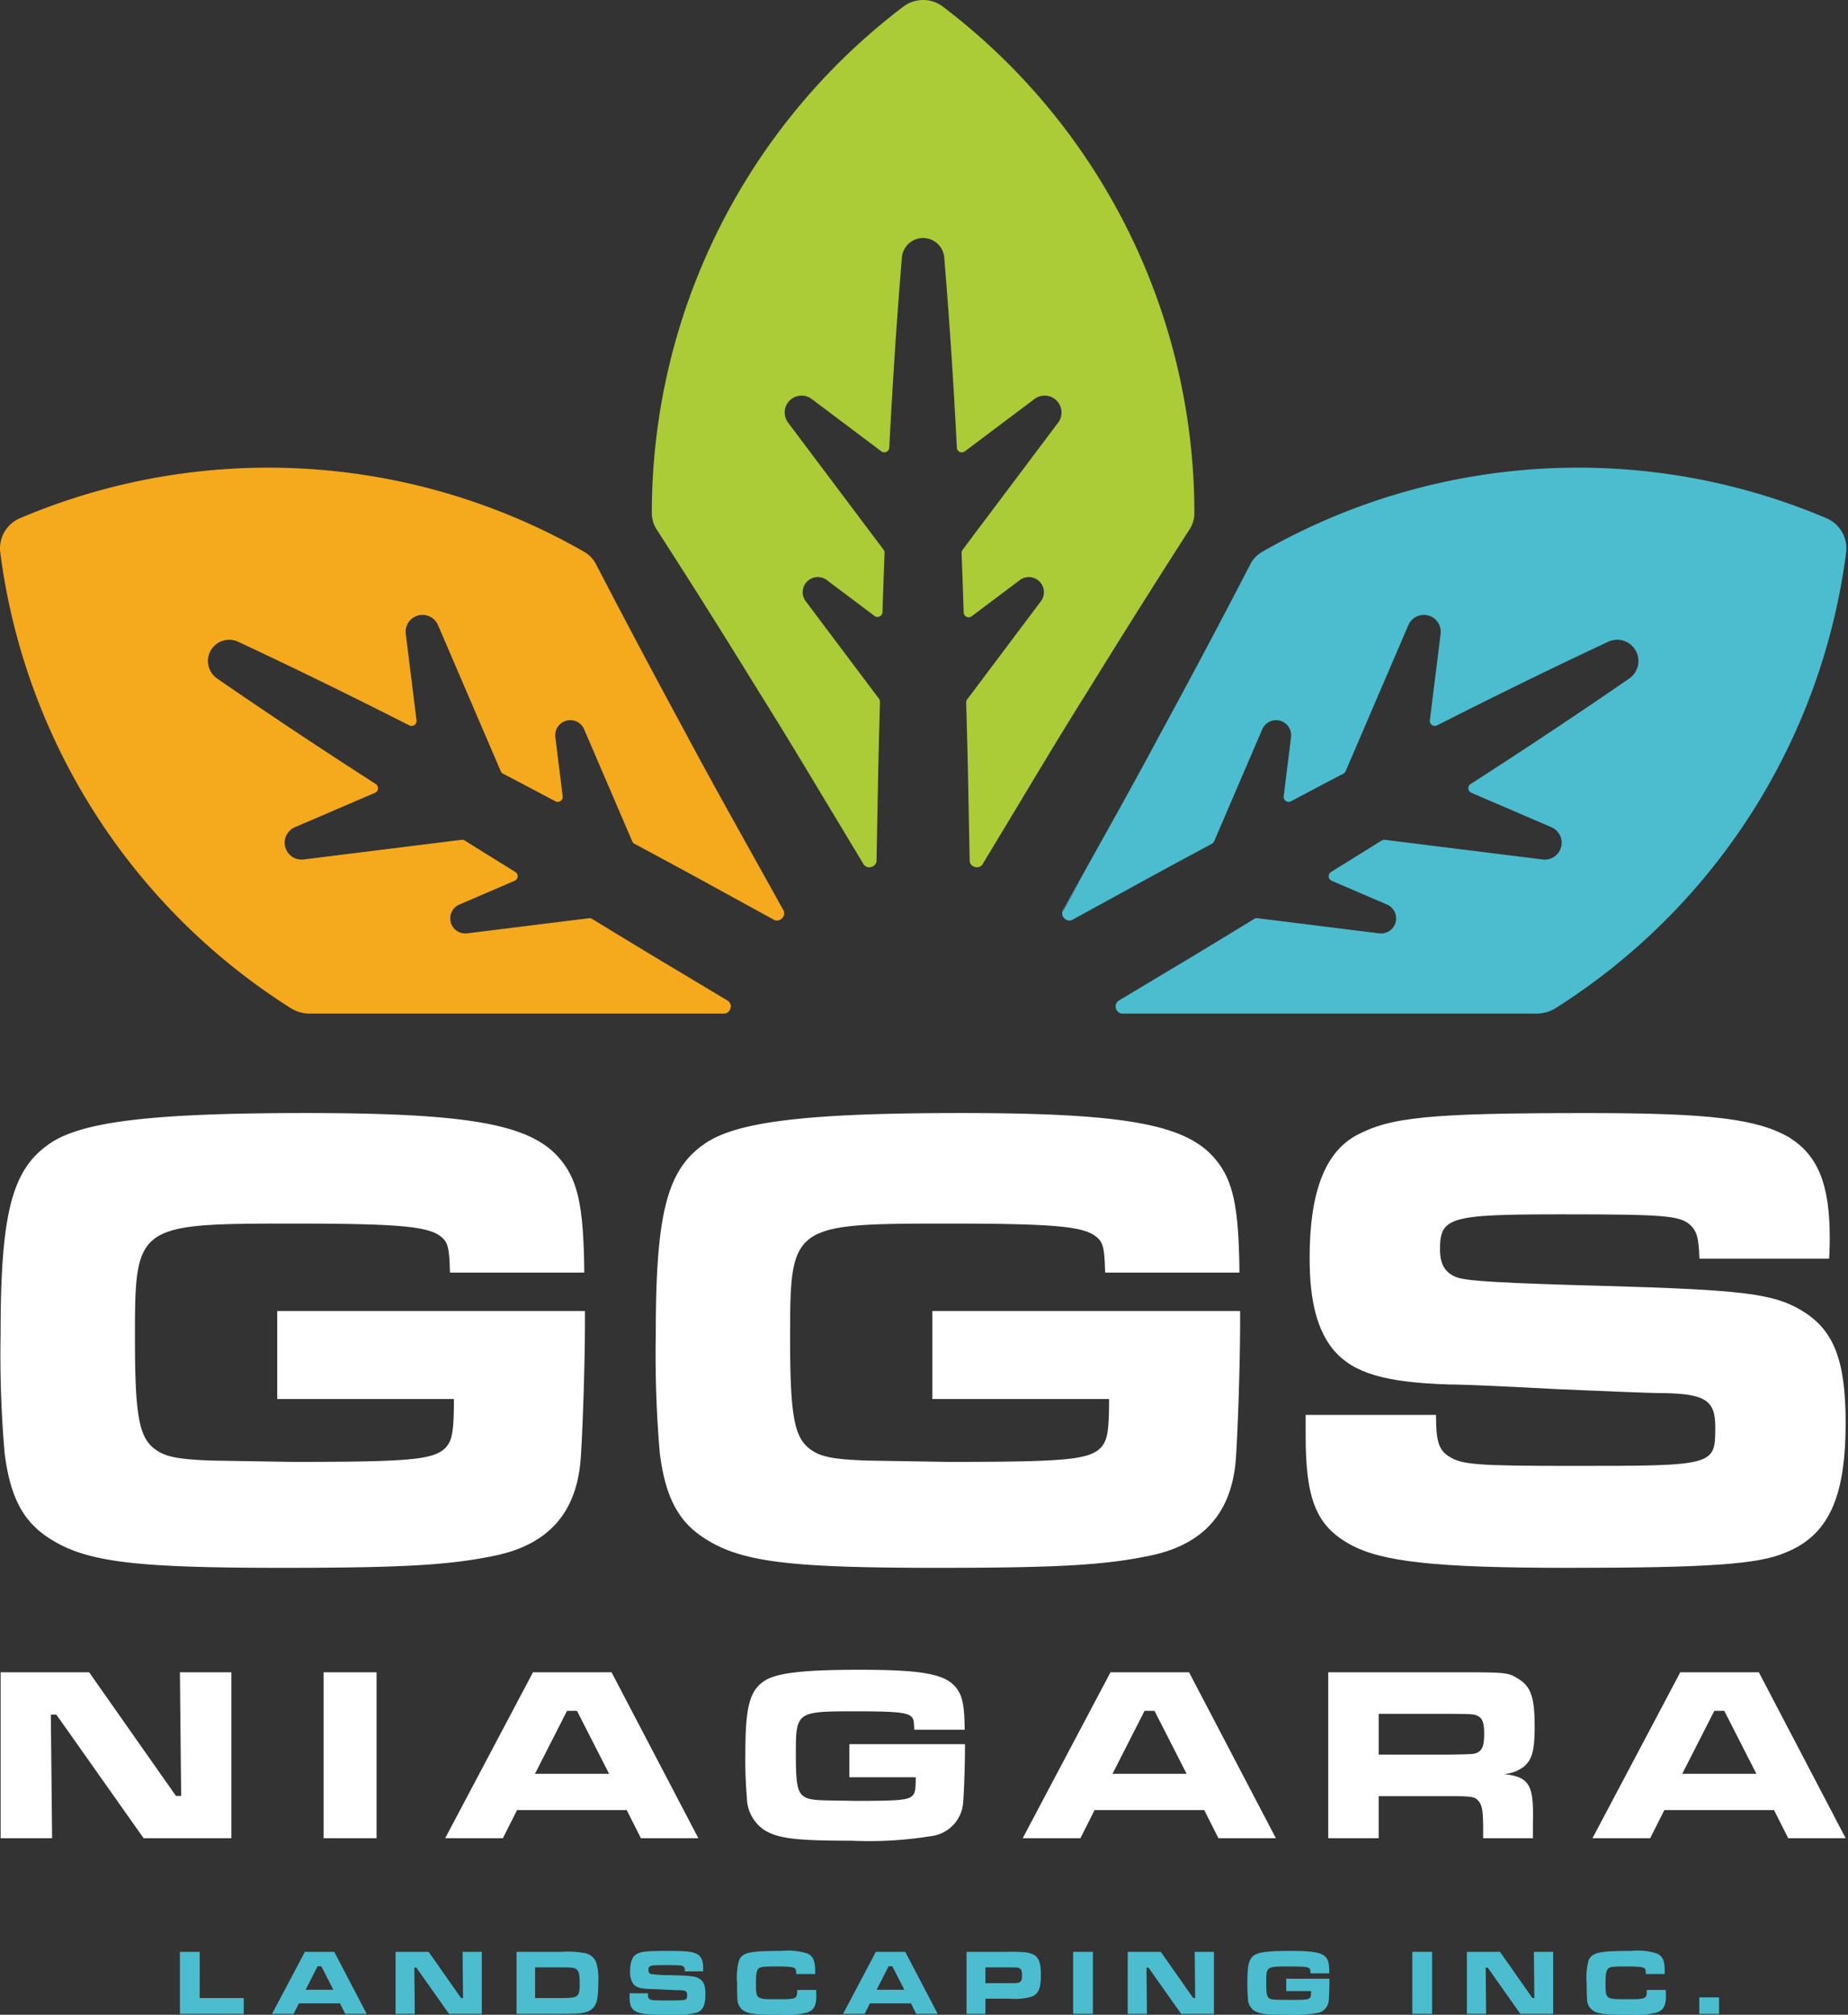 <svg id="Layer_1" data-name="Layer 1" xmlns="http://www.w3.org/2000/svg" viewBox="0 0 185.893 202.601">
  <rect x="0" y="0" width="185.893" height="202.601" fill="#333333" stroke="none"/>
  <g>
    <path id="fullLogo" d="M76.339,69.573c2.398,3.821,4.718,7.683,7.04,11.546l3.454,5.728a.669.669,0,0,0,.806.334.682.682,0,0,0,.535-.721l.128-6.798c.051-3.032.135-6.059.216-9.085a.499.499,0,0,0-.1-.314L81.05,60.459a1.516,1.516,0,0,1,2.123-2.123l4.795,3.602a.502.502,0,0,0,.802-.385c.067-2.035.136-4.029.211-5.953a.497.497,0,0,0-.1-.319L79.275,42.498a1.697,1.697,0,0,1,2.376-2.376l7.002,5.262a.501.501,0,0,0,.801-.376c.351-6.817.767-13.067,1.269-19.114a2.137,2.137,0,0,1,4.259,0c.505,6.05.92,12.3,1.269,19.119a.501.501,0,0,0,.801.376l7.01-5.267a1.697,1.697,0,0,1,2.376,2.376L96.827,55.288a.498.498,0,0,0-.1.319c.074,1.932.144,3.936.211,5.982a.502.502,0,0,0,.802.385l4.841-3.638a1.516,1.516,0,0,1,2.123,2.123l-7.413,9.867a.5.5,0,0,0-.1.314c.082,3.038.167,6.074.219,9.113l.128,6.74a.666.666,0,0,0,.53.688.682.682,0,0,0,.822-.362l3.437-5.7c2.322-3.862,4.64-7.725,7.04-11.541q5.071-8.219,10.296-16.351a3.015,3.015,0,0,0,.481-1.592h0A63.912,63.912,0,0,0,94.846.669a3.297,3.297,0,0,0-3.983,0A63.896,63.896,0,0,0,65.567,51.635v.003a3.015,3.015,0,0,0,.481,1.592Q71.284,61.353,76.339,69.573Z" style="fill: #abcb37"/>
    <path id="fullLogo-2" data-name="fullLogo" d="M185.703,55.562a3.296,3.296,0,0,0-1.982-3.453,63.898,63.898,0,0,0-56.796,3.405h0a3.038,3.038,0,0,0-1.147,1.216q-4.441,8.581-9.057,17.052c-2.121,3.98-4.318,7.915-6.513,11.85l-3.253,5.845a.668.668,0,0,0,.111.865.681.681,0,0,0,.892.105l5.961-3.269c2.655-1.463,5.323-2.897,7.989-4.332a.5.5,0,0,0,.222-.243l4.841-11.267a1.516,1.516,0,0,1,2.897.785l-.74,5.95a.502.502,0,0,0,.733.505c1.799-.954,3.563-1.886,5.269-2.778a.498.498,0,0,0,.227-.245l6.312-14.692a1.697,1.697,0,0,1,3.244.88l-1.083,8.693a.501.501,0,0,0,.725.508c6.09-3.088,11.717-5.836,17.214-8.407a2.137,2.137,0,0,1,2.119,3.695c-4.997,3.446-10.213,6.916-15.955,10.61a.501.501,0,0,0,.072.882l8.055,3.461a1.697,1.697,0,0,1-.88,3.244L139.305,84.45a.498.498,0,0,0-.327.072c-1.639,1.026-3.342,2.084-5.084,3.159a.501.501,0,0,0,.065.888l5.563,2.391a1.516,1.516,0,0,1-.784,2.897l-12.247-1.524a.5.5,0,0,0-.322.069c-2.595,1.582-5.187,3.167-7.798,4.722l-5.782,3.465a.664.664,0,0,0-.334.802.682.682,0,0,0,.724.532l41.606,0a3.583,3.583,0,0,0,1.917-.559A63.883,63.883,0,0,0,185.703,55.562ZM108.54,88.741l-.751,1.381c-.283.524-.573,1.046-.858,1.57a.789.789,0,0,1,.057-.16l1.552-2.809Z" style="fill: #4bbdce"/>
    <path id="fullLogo-3" data-name="fullLogo" d="M73.476,101.392a.664.664,0,0,0-.334-.802L67.36,97.125c-2.612-1.555-5.203-3.139-7.798-4.721a.502.502,0,0,0-.323-.07L46.993,93.857a1.516,1.516,0,0,1-.786-2.897l5.564-2.391a.501.501,0,0,0,.065-.888c-1.742-1.076-3.445-2.133-5.085-3.159a.498.498,0,0,0-.327-.072L30.548,86.426a1.697,1.697,0,0,1-.88-3.244l8.056-3.461a.501.501,0,0,0,.072-.882C32.055,75.146,26.84,71.676,21.842,68.23A2.137,2.137,0,0,1,23.96,64.535c5.497,2.571,11.125,5.319,17.214,8.407a.501.501,0,0,0,.725-.508l-1.082-8.693a1.697,1.697,0,0,1,3.244-.88l6.311,14.692a.498.498,0,0,0,.227.245c1.706.892,3.47,1.823,5.27,2.778a.502.502,0,0,0,.733-.505l-.739-5.95a1.515,1.515,0,0,1,2.896-.785L63.599,84.604a.5.5,0,0,0,.222.243c2.667,1.435,5.333,2.869,7.989,4.332l5.962,3.269a.68.68,0,0,0,.891-.105.669.669,0,0,0,.112-.865l-3.253-5.845c-2.195-3.936-4.391-7.87-6.514-11.85q-4.597-8.466-9.056-17.052a3.036,3.036,0,0,0-1.147-1.216h0a63.901,63.901,0,0,0-56.797-3.405A3.296,3.296,0,0,0,.027,55.562,63.881,63.881,0,0,0,29.229,101.366a3.583,3.583,0,0,0,1.917.558l41.605,0A.683.683,0,0,0,73.476,101.392Z" style="fill: #f5a91c"/>
    <path id="fullLogo-4" data-name="fullLogo" d="M8.967,168.161l8.732,12.432h.523l-.124-12.432h5.178v16.685h-8.83L5.665,172.413h-.55L5.24,184.845H.062V168.161Z" style="fill: #fff"/>
    <path id="fullLogo-5" data-name="fullLogo" d="M37.879,168.161v16.685H32.551V168.161Z" style="fill: #fff"/>
    <path id="fullLogo-6" data-name="fullLogo" d="M63.044,182.019H52.013l-1.428,2.827H44.782l8.832-16.685h7.903l8.732,16.685H64.47ZM58.04,172.038h-1l-3.226,6.329h7.455Z" style="fill: #fff"/>
    <path id="fullLogo-7" data-name="fullLogo" d="M97.067,175.39v.45c0,1.651-.102,4.503-.175,5.303a3.676,3.676,0,0,1-3.277,3.502,39.217,39.217,0,0,1-7.98.45c-5.728,0-7.504-.225-8.905-1.176a3.999,3.999,0,0,1-1.601-3.177,43.682,43.682,0,0,1-.151-4.503c0-4.527.426-6.179,1.827-7.154,1.2-.851,3.852-1.176,9.705-1.176,6.204,0,8.506.425,9.605,1.726.701.825.9,1.851.925,4.303H91.963c-.024-.976-.075-1.176-.399-1.401-.501-.35-1.676-.45-5.479-.45-6.002,0-6.029.025-6.029,4.353,0,2.827.151,3.677.701,4.127.401.325.851.425,2.202.475l3.078.05c4.326,0,5.253-.075,5.728-.5.275-.275.35-.575.35-1.876H85.435V175.39Z" style="fill: #fff"/>
    <path id="fullLogo-8" data-name="fullLogo" d="M121.138,182.019H110.106l-1.428,2.827h-5.803l8.832-16.685H119.61l8.732,16.685h-5.778Zm-5.004-9.981h-1l-3.226,6.329h7.455Z" style="fill: #fff"/>
    <path id="fullLogo-9" data-name="fullLogo" d="M133.609,168.161h12.282c5.754,0,5.754,0,6.829.65,1.275.775,1.652,1.876,1.652,4.778,0,2.426-.251,3.352-1.075,4.052a3.661,3.661,0,0,1-2.027.75c2.577.3,3.027,1.051,2.927,4.903v1.551h-5.004V183.97c0-1.876-.1-2.476-.499-2.902-.35-.4-.725-.45-2.827-.45h-7.18v4.227h-5.078Zm12.233,8.28c2.501-.05,2.501-.05,2.852-.25.45-.275.601-.75.601-1.851s-.175-1.576-.676-1.801c-.375-.175-.426-.175-2.776-.2h-7.155v4.102Z" style="fill: #fff"/>
    <path id="fullLogo-10" data-name="fullLogo" d="M178.451,182.019H167.42l-1.428,2.827H160.19l8.832-16.685h7.903l8.732,16.685h-5.778Zm-5.004-9.981h-1l-3.226,6.329h7.455Z" style="fill: #fff"/>
    <path id="fullLogo-11" data-name="fullLogo" d="M58.84,131.83v1.198c0,4.393-.266,11.982-.466,14.112-.533,5.192-3.395,8.254-8.72,9.319-4.528.932-9.254,1.198-21.236,1.198-15.244,0-19.97-.599-23.698-3.129-2.463-1.664-3.728-4.127-4.26-8.454a116.266,116.266,0,0,1-.399-11.982c0-12.049,1.131-16.442,4.859-19.038,3.195-2.263,10.252-3.129,25.828-3.129,16.509,0,22.634,1.132,25.562,4.593,1.865,2.197,2.397,4.926,2.463,11.449H45.261c-.067-2.596-.199-3.129-1.065-3.728-1.331-.932-4.46-1.198-14.578-1.198-15.976,0-16.043.067-16.043,11.583,0,7.522.399,9.785,1.864,10.983,1.065.865,2.263,1.132,5.858,1.265l8.187.133c11.516,0,13.98-.2,15.244-1.331.732-.732.931-1.531.931-4.992H27.887V131.83Z" style="fill: #fff"/>
    <path id="fullLogo-12" data-name="fullLogo" d="M124.744,131.83v1.198c0,4.393-.266,11.982-.466,14.112-.532,5.192-3.396,8.254-8.721,9.319-4.525.932-9.252,1.198-21.234,1.198-15.243,0-19.97-.599-23.698-3.129-2.463-1.664-3.728-4.127-4.26-8.454a116.228,116.228,0,0,1-.399-11.982c0-12.049,1.131-16.442,4.859-19.038,3.195-2.263,10.252-3.129,25.829-3.129,16.509,0,22.632,1.132,25.562,4.593,1.863,2.197,2.395,4.926,2.462,11.449H111.165c-.067-2.596-.199-3.129-1.065-3.728-1.331-.932-4.46-1.198-14.578-1.198-15.976,0-16.043.067-16.043,11.583,0,7.522.399,9.785,1.864,10.983,1.065.865,2.263,1.132,5.858,1.265l8.187.133c11.516,0,13.98-.2,15.244-1.331.732-.732.932-1.531.932-4.992H93.79V131.83Z" style="fill: #fff"/>
    <path id="fullLogo-13" data-name="fullLogo" d="M144.451,142.281c0,2.663.266,3.528,1.331,4.194,1.264.799,2.73.932,12.248.932,14.512,0,14.512,0,14.512-3.928,0-2.663-.999-3.328-5.325-3.395-1.532,0-5.925-.2-10.651-.399-4.926-.266-9.32-.466-10.784-.466-6.457-.2-9.586-1.132-11.582-3.395-1.664-1.997-2.463-4.859-2.463-9.319,0-6.59,1.531-10.584,4.659-12.315,3.462-1.864,7.323-2.263,23.366-2.263,12.381,0,17.041.599,20.236,2.463,2.862,1.797,4.06,4.66,4.06,10.118,0,.266,0,1.198-.067,2.063H170.945c-.067-2.197-.267-2.796-.999-3.461-1.065-.865-2.596-.999-12.781-.999-11.383,0-12.314.266-12.314,3.528,0,1.598.598,2.463,1.863,2.862,1.199.333,4.66.533,14.378.799,14.313.399,17.308.799,20.104,2.463,3.262,1.93,4.46,4.992,4.46,11.316,0,7.522-1.73,11.316-6.057,13.047-2.73,1.198-8.055,1.531-21.901,1.531-13.313,0-18.771-.599-21.966-2.396-3.329-1.864-4.394-4.527-4.394-10.85v-2.13Z" style="fill: #fff"/>
    <path id="fullLogo-14" data-name="fullLogo" d="M20.089,196.272v4.646H24.52v1.589H18.098v-6.235Z" style="fill: #4bbdce"/>
    <path id="fullLogo-15" data-name="fullLogo" d="M34.193,201.451H30.069l-.533,1.056H27.368l3.3-6.235h2.954l3.263,6.235h-2.16Zm-1.87-3.73h-.374l-1.206,2.365h2.786Z" style="fill: #4bbdce"/>
    <path id="fullLogo-16" data-name="fullLogo" d="M43.117,196.272,46.38,200.918h.196l-.046-4.646h1.935v6.235h-3.3l-3.281-4.646h-.206l.046,4.646H39.789v-6.235Z" style="fill: #4bbdce"/>
    <path id="fullLogo-17" data-name="fullLogo" d="M51.957,196.272h4.496a9.743,9.743,0,0,1,2.338.122,1.493,1.493,0,0,1,1.215,1.056,5.627,5.627,0,0,1,.178,1.851c0,1.627-.141,2.262-.598,2.683-.477.43-1.028.523-3.132.523H51.957Zm4.515,4.646c1.72,0,1.841-.093,1.841-1.505,0-.766-.066-1.112-.252-1.318-.196-.224-.449-.262-1.608-.262H53.826v3.085Z" style="fill: #4bbdce"/>
    <path id="fullLogo-18" data-name="fullLogo" d="M65.172,200.441c0,.374.037.495.186.589.178.112.384.131,1.72.131,2.038,0,2.038,0,2.038-.552,0-.374-.141-.467-.748-.477-.215,0-.832-.028-1.496-.056-.692-.037-1.308-.066-1.515-.066-.906-.028-1.346-.159-1.626-.477a1.96,1.96,0,0,1-.346-1.309c0-.925.215-1.486.655-1.729.486-.262,1.028-.318,3.281-.318,1.738,0,2.393.084,2.841.346.402.252.57.654.57,1.421,0,.037,0,.168-.009.29H68.893c-.009-.308-.037-.393-.14-.486-.15-.122-.365-.14-1.795-.14-1.599,0-1.729.037-1.729.495a.362.362,0,0,0,.261.402,14.518,14.518,0,0,0,2.019.112c2.01.056,2.43.112,2.823.346.458.271.626.701.626,1.589,0,1.056-.243,1.589-.851,1.832a9.897,9.897,0,0,1-3.075.215c-1.869,0-2.636-.084-3.085-.337-.467-.262-.617-.636-.617-1.524v-.299Z" style="fill: #4bbdce"/>
    <path id="fullLogo-19" data-name="fullLogo" d="M82.099,200.105c.009.355.018.495.018.589,0,.982-.252,1.44-.897,1.673a8.72,8.72,0,0,1-2.627.234c-2.374,0-3.16-.075-3.674-.337a1.413,1.413,0,0,1-.739-1.299c-.027-.28-.037-.795-.037-1.533a6.572,6.572,0,0,1,.196-2.309c.355-.785,1.047-.944,4.263-.944a6.468,6.468,0,0,1,2.618.262c.57.271.776.729.776,1.757v.308H80.098c-.018-.365-.037-.449-.112-.552-.112-.159-.636-.215-1.926-.215-1.187,0-1.533.037-1.72.187-.224.187-.299.551-.299,1.496,0,1.599.028,1.617,2.029,1.617,2.085,0,2.113-.009,2.122-.935Z" style="fill: #4bbdce"/>
    <path id="fullLogo-20" data-name="fullLogo" d="M91.631,201.451H87.508l-.533,1.056H84.806l3.3-6.235H91.06l3.263,6.235h-2.16Zm-1.87-3.73H89.387l-1.206,2.365h2.786Z" style="fill: #4bbdce"/>
    <path id="fullLogo-21" data-name="fullLogo" d="M97.227,196.272H101.5a12.578,12.578,0,0,1,1.627.047c1.234.168,1.579.664,1.579,2.29,0,1.355-.234,1.898-.953,2.178a6.283,6.283,0,0,1-2.235.196H99.125v1.524H97.227Zm4.272,3.15c.86-.009.897-.009,1.056-.093.186-.103.252-.271.252-.72,0-.439-.075-.617-.308-.71-.131-.056-.15-.056-1-.066H99.125v1.589Z" style="fill: #4bbdce"/>
    <path id="fullLogo-22" data-name="fullLogo" d="M109.937,196.272v6.235h-1.991v-6.235Z" style="fill: #4bbdce"/>
    <path id="fullLogo-23" data-name="fullLogo" d="M116.764,196.272l3.263,4.646h.196l-.046-4.646h1.935v6.235h-3.3l-3.281-4.646h-.205l.046,4.646h-1.935v-6.235Z" style="fill: #4bbdce"/>
    <path id="fullLogo-24" data-name="fullLogo" d="M133.729,198.974v.168c0,.617-.037,1.683-.065,1.982a1.374,1.374,0,0,1-1.225,1.309,14.65,14.65,0,0,1-2.982.168c-2.14,0-2.804-.084-3.328-.439a1.495,1.495,0,0,1-.598-1.187,16.317,16.317,0,0,1-.056-1.683c0-1.692.159-2.309.683-2.674.448-.318,1.439-.439,3.627-.439,2.319,0,3.179.159,3.59.645.262.308.336.692.345,1.608h-1.898c-.009-.365-.028-.439-.149-.523-.187-.131-.626-.168-2.047-.168-2.243,0-2.253.009-2.253,1.627,0,1.056.056,1.374.262,1.542.15.122.318.159.823.178l1.15.019c1.617,0,1.963-.028,2.14-.187.103-.103.131-.215.131-.701h-2.496v-1.243Z" style="fill: #4bbdce"/>
    <path id="fullLogo-25" data-name="fullLogo" d="M144.058,196.272v6.235h-1.991v-6.235Z" style="fill: #4bbdce"/>
    <path id="fullLogo-26" data-name="fullLogo" d="M150.885,196.272l3.262,4.646h.196l-.046-4.646h1.935v6.235h-3.3l-3.281-4.646h-.206l.046,4.646h-1.935v-6.235Z" style="fill: #4bbdce"/>
    <path id="fullLogo-27" data-name="fullLogo" d="M167.56,200.105c.009.355.018.495.018.589,0,.982-.252,1.44-.897,1.673a8.72,8.72,0,0,1-2.627.234c-2.374,0-3.16-.075-3.674-.337a1.413,1.413,0,0,1-.739-1.299c-.027-.28-.037-.795-.037-1.533a6.572,6.572,0,0,1,.196-2.309c.355-.785,1.047-.944,4.263-.944a6.468,6.468,0,0,1,2.618.262c.57.271.776.729.776,1.757v.308h-1.898c-.018-.365-.037-.449-.112-.552-.112-.159-.636-.215-1.926-.215-1.187,0-1.533.037-1.72.187-.224.187-.299.551-.299,1.496,0,1.599.028,1.617,2.029,1.617,2.085,0,2.113-.009,2.122-.935Z" style="fill: #4bbdce"/>
    <path id="fullLogo-28" data-name="fullLogo" d="M172.923,200.853v1.655h-1.991v-1.655Z" style="fill: #4bbdce"/>
  </g>
</svg>
